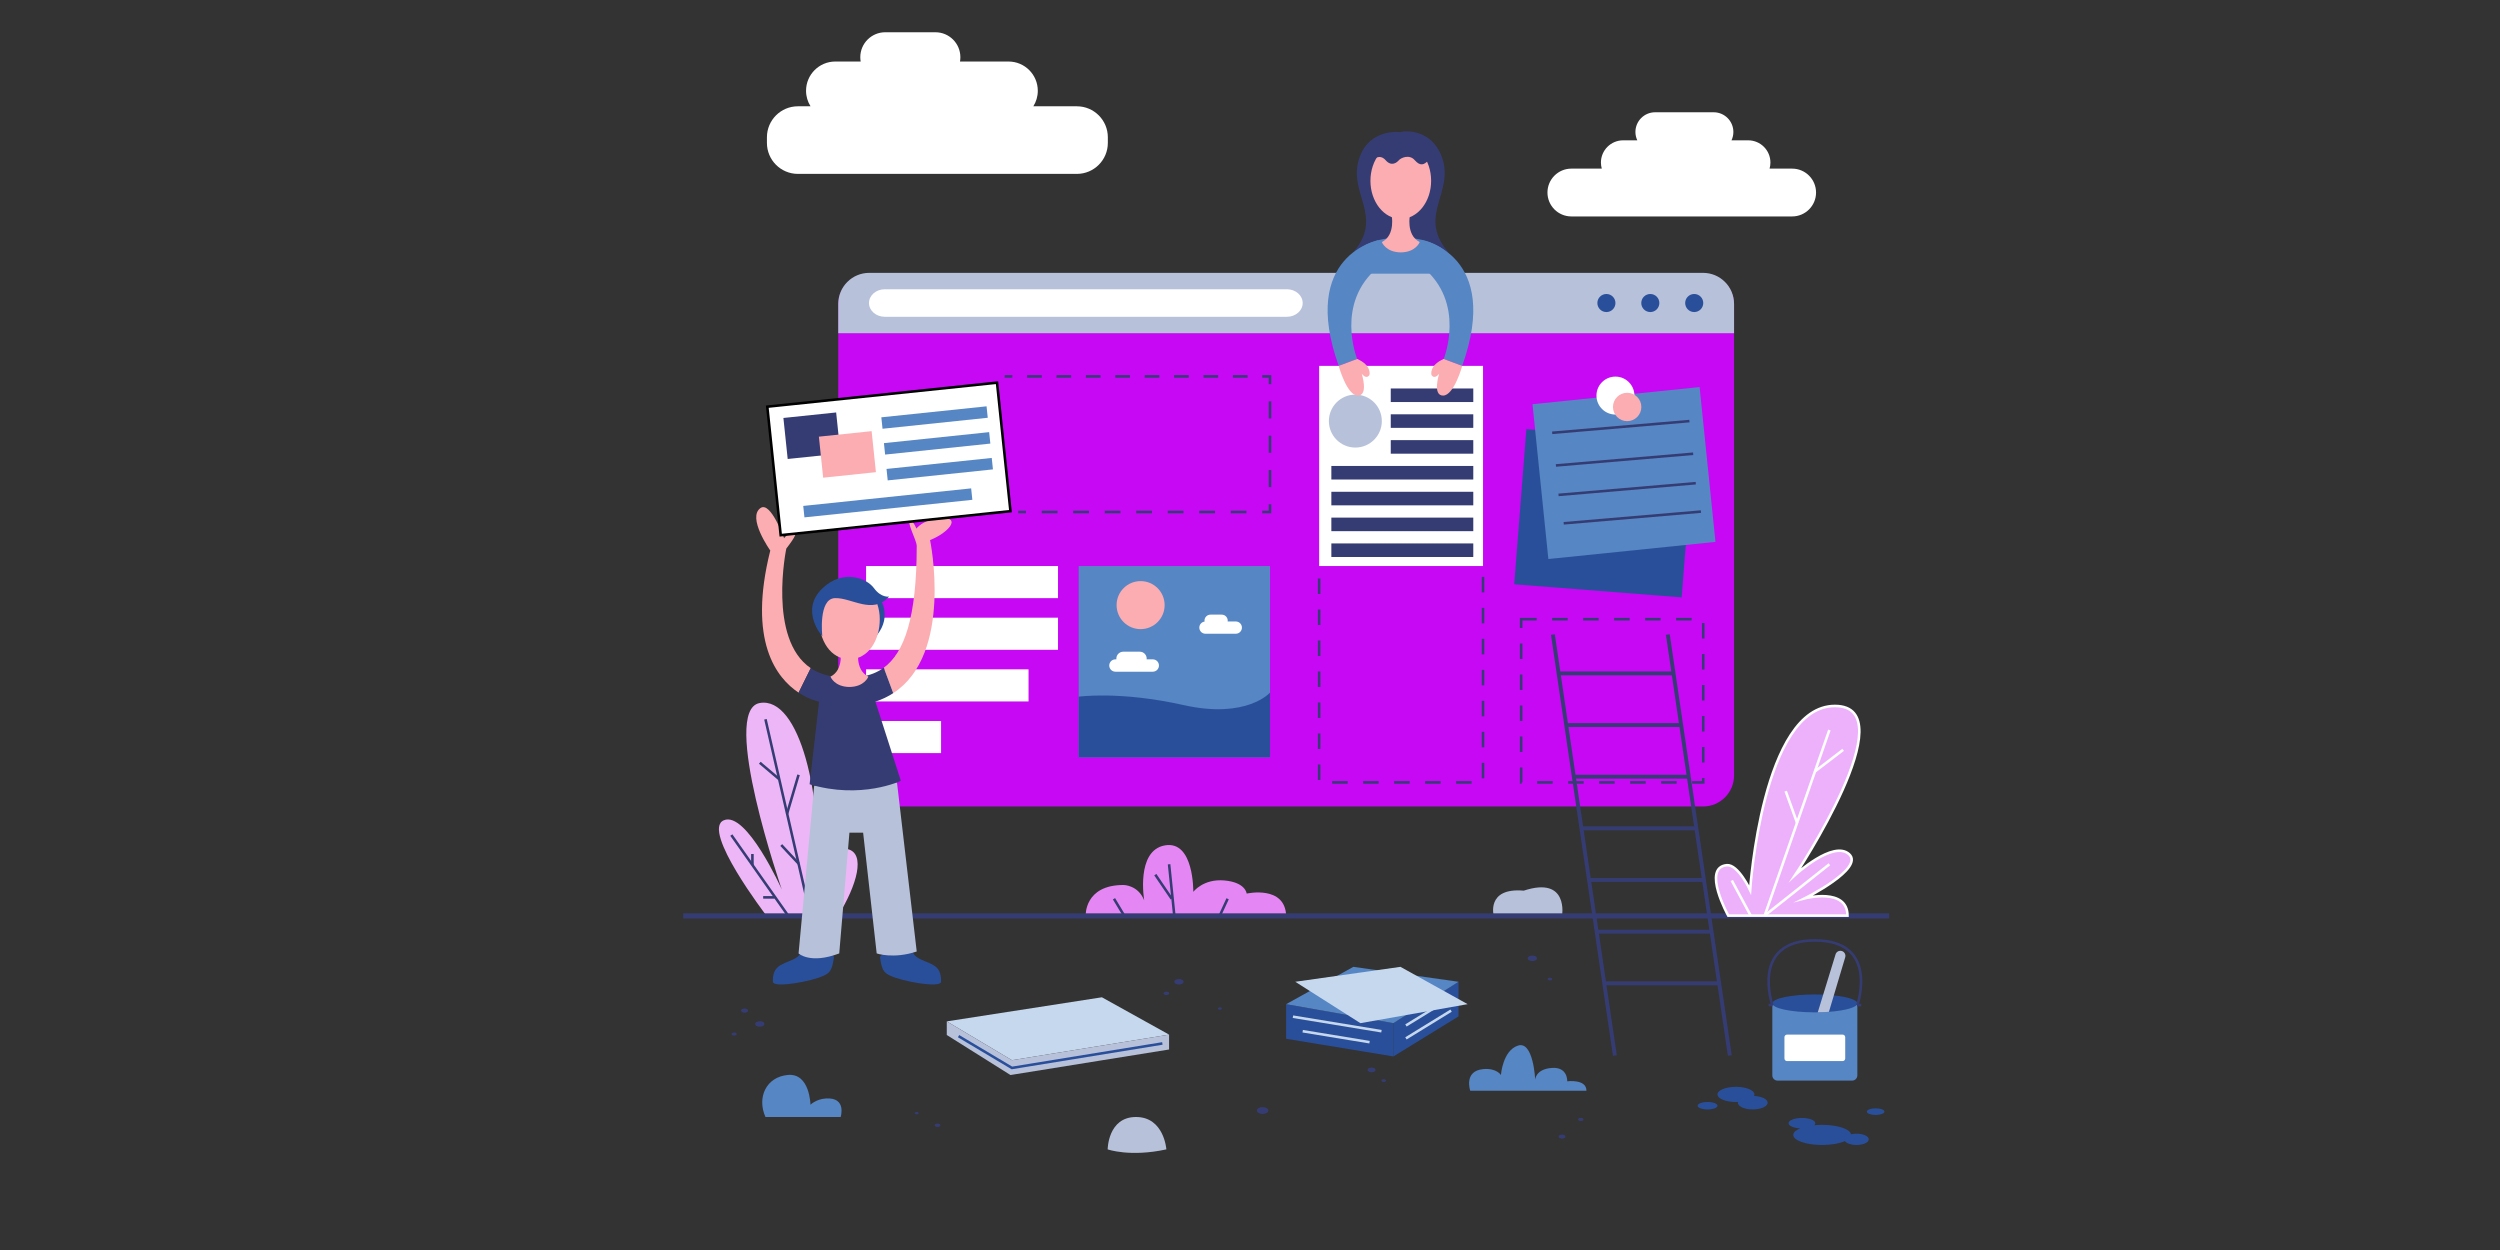 <?xml version="1.0" encoding="utf-8"?>
<!-- Generator: Adobe Illustrator 17.0.0, SVG Export Plug-In . SVG Version: 6.00 Build 0)  -->
<!DOCTYPE svg PUBLIC "-//W3C//DTD SVG 1.1//EN" "http://www.w3.org/Graphics/SVG/1.1/DTD/svg11.dtd">
<svg version="1.1" id="OBJECTS" xmlns="http://www.w3.org/2000/svg" xmlns:xlink="http://www.w3.org/1999/xlink" x="0px" y="0px"
	 width="968px" height="484px" viewBox="0 0 968 484" enable-background="new 0 0 968 484" xml:space="preserve">
<rect x="0" y="0" width="968" height="484" fill="#333333" stroke="none"/>
<path fill="#5686C4" d="M296.388,432.5H325.5c0,0,2.482-7.715-5.75-7.166c-3.778,0.252-5.935,2.416-5.935,2.416
	s-0.213-12.283-8.713-11.533S293.026,425,296.388,432.5z"/>
<path fill="#5686C4" d="M569.271,422.324c0,0-2.654-7.689,5.107-8.37c5.122-0.449,6.78,2.296,6.78,2.296s0.669-9.509,6.629-11.401
	c5.959-1.893,6.637,13.172,6.637,13.172s0.15-4.066,6.44-4.517c6.291-0.45,5.96,5.179,5.96,5.179s7.449-0.993,7.449,3.642
	L569.271,422.324L569.271,422.324z"/>
<g>
	<polygon fill="#2A4F9A" points="498,388.811 539.516,396.168 539.516,409.044 498,402.211 	"/>
	<line fill="none" stroke="#C6D8ED" stroke-miterlimit="10" x1="530.286" y1="403.531" x2="504.401" y2="399.287"/>
	<line fill="none" stroke="#C6D8ED" stroke-miterlimit="10" x1="534.901" y1="399.287" x2="500.625" y2="393.668"/>
	<polygon fill="#2A4F9A" points="539.516,396.168 564.741,380.14 564.741,393.54 539.516,409.044 	"/>
	<line fill="none" stroke="#C6D8ED" stroke-miterlimit="10" x1="560.929" y1="386.884" x2="544.38" y2="397.055"/>
	<line fill="none" stroke="#C6D8ED" stroke-miterlimit="10" x1="561.863" y1="391.309" x2="544.38" y2="402.055"/>
	<polygon fill="#5686C4" points="524.014,374.359 564.741,380.14 539.516,396.168 498,388.811 	"/>
	<polygon fill="#C6D8ED" points="542.259,374.359 501.53,380.14 526.757,396.168 568.272,388.811 	"/>
</g>
<path fill="#2A4F9A" d="M679.149,424.368c0.101-0.195,0.155-0.399,0.155-0.608c0-1.621-3.2-2.935-7.148-2.935
	c-3.946,0-7.148,1.314-7.148,2.935c0,1.62,3.201,2.934,7.148,2.934c0.275,0,0.546-0.007,0.811-0.02
	c-0.023,0.095-0.063,0.19-0.063,0.286c0,1.443,2.579,2.614,5.761,2.614c3.183,0,5.762-1.171,5.762-2.614
	C684.427,425.592,682.101,424.48,679.149,424.368z"/>
<ellipse fill="#2A4F9A" cx="661.168" cy="428.134" rx="3.841" ry="1.44"/>
<path fill="#2A4F9A" d="M718.833,438.963c-0.764,0-1.477,0.09-2.115,0.238c-0.36-2.037-5.215-3.653-11.167-3.653
	c-1.069,0-2.099,0.055-3.077,0.152c0.264-0.243,0.41-0.51,0.41-0.791c0-1.12-2.316-2.028-5.175-2.028s-5.175,0.908-5.175,2.028
	c0,1.03,1.973,1.873,4.518,2c-1.681,0.683-2.703,1.566-2.703,2.533c0,2.151,5.016,3.895,11.202,3.895
	c3.575,0,6.753-0.585,8.803-1.491c0.634,0.865,2.389,1.491,4.48,1.491c2.621,0,4.747-0.979,4.747-2.188
	C723.58,439.941,721.454,438.963,718.833,438.963z"/>
<ellipse fill="#2A4F9A" cx="726.248" cy="430.427" rx="3.414" ry="1.28"/>
<g>
	<path fill="#5686C4" d="M719.16,416.408c0,1.1-0.9,2-2,2h-28.916c-1.1,0-2-0.9-2-2v-26.569c0-1.1,0.9-2,2-2h28.916c1.1,0,2,0.9,2,2
		V416.408z"/>
	<path fill="#2A4F9A" d="M719.16,388.52c0,1.511-4.59,2.79-11,3.261c-1.37,0.109-2.82,0.17-4.32,0.189
		c-0.38,0.011-0.76,0.011-1.14,0.011c-9.09,0-16.46-1.551-16.46-3.461c0-1.909,7.37-3.46,16.46-3.46c1.109,0,2.189,0.021,3.24,0.07
		c1.449,0.06,2.829,0.16,4.119,0.3C715.46,385.99,719.16,387.17,719.16,388.52z"/>
	<path fill="#B7C1DA" d="M714.47,370.66l-4.41,14.77l-1.899,6.351c-1.37,0.109-2.82,0.17-4.32,0.189l2.101-6.84l4.779-15.58
		c0.3-1.03,1.391-1.62,2.431-1.319C714.18,368.54,714.769,369.63,714.47,370.66z"/>
	<g>
		<path fill="#FFFFFF" d="M714.471,409.853c0,0.55-0.45,1-1,1h-21.537c-0.55,0-1-0.45-1-1V401.6c0-0.55,0.45-1,1-1h21.537
			c0.55,0,1,0.45,1,1V409.853z"/>
	</g>
	<path fill="none" stroke="#353C73" stroke-miterlimit="10" d="M719.16,389.158c0,0,8.634-25.028-16.458-25.028
		s-16.458,25.028-16.458,25.028"/>
	<line fill="none" stroke="#353C73" stroke-miterlimit="10" x1="686.244" y1="389.158" x2="684.81" y2="389.158"/>
	<line fill="none" stroke="#353C73" stroke-miterlimit="10" x1="719.16" y1="389.158" x2="720.688" y2="389.158"/>
</g>
<path fill="#FFFFFF" d="M416.955,41.156h-16.849c1.09-1.741,1.731-3.793,1.731-6c0-6.259-5.074-11.333-11.333-11.333h-18.798
	c0.094-0.542,0.153-1.097,0.153-1.667c0-5.339-4.328-9.667-9.667-9.667H342.77c-5.338,0-9.667,4.328-9.667,9.667
	c0,0.569,0.059,1.124,0.153,1.667h-9.822c-6.259,0-11.333,5.074-11.333,11.333c0,2.206,0.641,4.258,1.731,6h-4.878
	c-6.627,0-12,5.373-12,12v2.177c0,6.627,5.373,12,12,12h108.001c6.627,0,12-5.373,12-12v-2.177
	C428.955,46.528,423.582,41.156,416.955,41.156z"/>
<path fill="#FFFFFF" d="M693.918,65.291h-8.743c0.212-0.748,0.333-1.535,0.333-2.351c0-4.754-3.854-8.607-8.607-8.607h-6.464
	c0.461-0.982,0.727-2.075,0.727-3.232c0-4.214-3.416-7.63-7.63-7.63h-22.67c-4.214,0-7.63,3.416-7.63,7.63
	c0,1.157,0.266,2.25,0.727,3.232h-5.475c-4.754,0-8.608,3.854-8.608,8.607c0,0.816,0.121,1.603,0.333,2.351h-11.779
	c-5.112,0-9.257,4.144-9.257,9.256s4.144,9.257,9.257,9.257h85.486c5.112,0,9.257-4.145,9.257-9.257
	C703.175,69.436,699.03,65.291,693.918,65.291z"/>
<g>
	<path fill="#C608F4" d="M671.426,300.264c0,6.627-5.373,12-12,12H336.574c-6.628,0-12-5.373-12-12V117.97c0-6.627,5.372-12,12-12
		h322.852c6.627,0,12,5.373,12,12V300.264z"/>
	<path fill="#B7C1DA" d="M324.574,129.014v-11.365c0-6.628,5.372-12,12-12h322.852c6.627,0,12,5.372,12,12v11.365H324.574z"/>
	<circle fill="#2A4F9A" cx="656" cy="117.331" r="3.5"/>
	<circle fill="#2A4F9A" cx="639" cy="117.331" r="3.5"/>
	<circle fill="#2A4F9A" cx="622" cy="117.331" r="3.5"/>
	<path fill="#FFFFFF" d="M504.401,117.331c0,2.946-2.739,5.333-6.118,5.333H342.592c-3.379,0-6.118-2.388-6.118-5.333l0,0
		c0-2.946,2.739-5.334,6.118-5.334h155.691C501.662,111.998,504.401,114.385,504.401,117.331L504.401,117.331z"/>
</g>
<g>
	<path fill="#E487F4" d="M420.375,354.644c0,0-0.668-11.977,14.666-11.977c0,0,5.666,0,8,5.988c0,0-3.332-19.321,8.001-21.321
		s11,18,11,18s3.833-5.165,12.083-4.416c8.25,0.749,8.583,5.082,8.583,5.082s14.917-3.38,15.292,8.644L420.375,354.644
		L420.375,354.644z"/>
	<line fill="#E487F4" stroke="#353C73" stroke-miterlimit="10" x1="452.667" y1="334.644" x2="454.708" y2="354.644"/>
	<line fill="#E487F4" stroke="#353C73" stroke-miterlimit="10" x1="447.333" y1="338.668" x2="453.688" y2="348.001"/>
	<line fill="#E487F4" stroke="#353C73" stroke-miterlimit="10" x1="475.333" y1="348.001" x2="472.333" y2="354.472"/>
	<line fill="#E487F4" stroke="#353C73" stroke-miterlimit="10" x1="431.333" y1="348.001" x2="435.333" y2="354.644"/>
</g>
<path fill="#B7C1DA" d="M578.403,354.761h26.417c0,0,2.776-15.687-14.82-9.903C575.25,343.578,578.403,354.761,578.403,354.761z"/>
<g>
	<path fill="#EDB7F7" d="M296.713,354.472c0,0-25.277-32.989-16.494-36.844c8.782-3.856,22.492,26.776,22.492,26.776
		S278.72,275,294.143,272.215c15.424-2.785,24.848,36.201,22.063,72.403c0,0,4.928-17.565,11.996-15.852
		c7.069,1.713,3.642,13.923-3.642,25.705h-27.847V354.472z"/>
	<line fill="#EDB7F7" stroke="#353C73" stroke-miterlimit="10" x1="296.388" y1="278.5" x2="313.815" y2="354.472"/>
	<line fill="#EDB7F7" stroke="#353C73" stroke-miterlimit="10" x1="283.167" y1="323.333" x2="305.222" y2="354.644"/>
	<line fill="#EDB7F7" stroke="#353C73" stroke-miterlimit="10" x1="304.764" y1="315.016" x2="309.204" y2="300.001"/>
	<line fill="#EDB7F7" stroke="#353C73" stroke-miterlimit="10" x1="294.194" y1="295.333" x2="301.709" y2="301.695"/>
	<line fill="#EDB7F7" stroke="#353C73" stroke-miterlimit="10" x1="309.204" y1="334.369" x2="302.5" y2="327.193"/>
	<line fill="#EDB7F7" stroke="#353C73" stroke-miterlimit="10" x1="291.333" y1="330.668" x2="291.333" y2="334.927"/>
</g>
<g>
	<rect x="335.343" y="219.168" fill="#FFFFFF" width="74.323" height="12.432"/>
	<rect x="335.343" y="239.168" fill="#FFFFFF" width="74.323" height="12.432"/>
	<rect x="335.343" y="259.168" fill="#FFFFFF" width="62.907" height="12.432"/>
	<rect x="335.343" y="279.168" fill="#FFFFFF" width="29.039" height="12.432"/>
</g>
<path fill="#2A4F9A" d="M340.647,231.6c0,0,4.93,6.818-1.064,14.28c-6.334,7.886-3.695-13.86-3.695-13.86L340.647,231.6z"/>
<line fill="none" stroke="#353C73" stroke-width="2" stroke-miterlimit="10" x1="731.454" y1="354.644" x2="264.546" y2="354.644"/>
<g>
	<path fill="#2A4F9A" d="M310.027,369.073c-1.117,2.188-4.777,3.114-6.124,3.78c-1.929,0.956-4.81,1.909-4.64,7.25
		c0.085,2.664,15.338-0.166,19.806-2.379c2.14-1.061,3.09-1.878,3.801-6.833C323.259,368.194,311.142,366.89,310.027,369.073z"/>
	<path fill="#2A4F9A" d="M353.611,369.073c1.117,2.188,4.777,3.114,6.124,3.78c1.929,0.956,4.81,1.909,4.64,7.25
		c-0.085,2.664-15.338-0.166-19.806-2.379c-2.14-1.061-3.09-1.878-3.801-6.833C340.379,368.194,352.497,366.89,353.611,369.073z"/>
	<path fill="#B7C1DA" d="M315.253,304.17l-6.05,64.998c0,0,4.5,4.25,15.75,0l3.943-46.75h5.307l5.25,46.75c0,0,6.5,2.25,15.5-0.75
		l-7.641-65.466L315.253,304.17z"/>
	<path fill="#FBADB1" d="M309.232,268.194c-8.534-5.625-19.788-19.903-10.98-55.026c0,0-9.152-12.879-3.714-16.5
		c3.881-2.583,9.055,11.703,9.055,11.703s3.243-3.7,4.005-3.048c0.988,0.845,0.738,2.095-3.145,7.095c0,0-7.279,34.975,9.469,46.29"
		/>
	<path fill="#FBADB1" d="M342.199,258.537c7.966-5.841,12.755-19.361,12.755-47.119c0-2.176-3.813-8.938-2.563-9.5
		c1.097-0.493,2.15,2.041,2.438,2.75c0,0,2.346-3.083,7.458-3.833c10.917-1.604,5.54,5.214-2.167,8.282
		c0,0,9.165,44.031-14.261,59.268"/>
	<path fill="#353C73" d="M313.922,258.708c2.502,1.691,5.542,2.854,9.222,3.293c7.394,0.882,13.892,0.322,19.055-3.464l3.66,9.848
		c-2.044,1.33-4.336,2.44-6.905,3.283l9.857,30.666c0,0-15.333,7.334-35.333,1.334l3.67-32c0,0-3.612-0.637-7.915-3.474
		L313.922,258.708z"/>
	<path fill="#FBADB1" d="M332.484,251.251c0,0-1.75,8,3.75,10.75c0,0-1.5,4-7.5,4h0.325c-6,0-7.5-4-7.5-4
		c5.5-2.75,3.75-10.75,3.75-10.75H332.484z"/>
	<path fill="#FBADB1" d="M340.647,239.751c0,8.146-4.413,15.499-11.751,15.499s-11.749-7.352-11.749-15.499s5.26-14.75,11.75-14.75
		C335.385,225.001,340.647,231.605,340.647,239.751z"/>
	<path fill="#2A4F9A" d="M318.406,246.39c0,0-1.653-14.525,4.847-14.79s14.584,6.568,21-0.598c0,0-3,0.598-5.833-3.25
		c-3.01-4.088-12.167-7.416-20,0.084C309.498,236.377,318.406,246.39,318.406,246.39z"/>
</g>
<g>
	
		<line fill="none" stroke="#353C73" stroke-width="1.5" stroke-miterlimit="10" x1="601.28" y1="245.693" x2="625.28" y2="408.693"/>
	
		<line fill="none" stroke="#353C73" stroke-width="1.5" stroke-miterlimit="10" x1="645.78" y1="245.693" x2="669.78" y2="408.693"/>
	
		<line fill="none" stroke="#353C73" stroke-width="1.5" stroke-miterlimit="10" x1="603.495" y1="260.735" x2="647.995" y2="260.735"/>
	
		<line fill="none" stroke="#353C73" stroke-width="1.5" stroke-miterlimit="10" x1="606.495" y1="280.735" x2="650.995" y2="280.735"/>
	
		<line fill="none" stroke="#353C73" stroke-width="1.5" stroke-miterlimit="10" x1="609.495" y1="300.735" x2="654.206" y2="300.735"/>
	
		<line fill="none" stroke="#353C73" stroke-width="1.5" stroke-miterlimit="10" x1="612.495" y1="320.735" x2="656.995" y2="320.735"/>
	
		<line fill="none" stroke="#353C73" stroke-width="1.5" stroke-miterlimit="10" x1="615.495" y1="340.735" x2="659.774" y2="340.735"/>
	
		<line fill="none" stroke="#353C73" stroke-width="1.5" stroke-miterlimit="10" x1="618.495" y1="360.735" x2="662.719" y2="360.735"/>
	
		<line fill="none" stroke="#353C73" stroke-width="1.5" stroke-miterlimit="10" x1="621.495" y1="380.735" x2="666.031" y2="380.735"/>
</g>
<polyline fill="none" stroke="#353C73" stroke-miterlimit="10" stroke-dasharray="6" points="574.229,223.366 574.229,302.952 
	510.772,302.952 510.772,223.366 "/>
<g>
	<rect x="510.772" y="141.668" fill="#FFFFFF" width="63.456" height="77.5"/>
	<circle fill="#B7C1DA" cx="524.792" cy="163.043" r="10.252"/>
	<rect x="515.5" y="180.418" fill="#353C73" width="54.956" height="5.25"/>
	<rect x="538.5" y="170.418" fill="#353C73" width="31.956" height="5.25"/>
	<rect x="538.5" y="160.418" fill="#353C73" width="31.956" height="5.25"/>
	<rect x="538.5" y="150.418" fill="#353C73" width="31.956" height="5.25"/>
	<rect x="515.5" y="190.418" fill="#353C73" width="54.956" height="5.25"/>
	<rect x="515.5" y="200.418" fill="#353C73" width="54.956" height="5.25"/>
	<rect x="515.5" y="210.418" fill="#353C73" width="54.956" height="5.25"/>
</g>
<g>
	<path fill="#353C73" d="M560.861,97.752c-12.403-14.25,2.557-23.05-2.597-37.035c-4.133-11.216-15.043-10.073-15.952-9.549
		c0,0-11.68-1.667-15.813,9.549c-5.153,13.984,9.807,22.785-2.597,37.035"/>
	<path fill="#5686C4" d="M520,105.97c0,0,1.766-13.968,22.383-13.968S565,105.97,565,105.97H520z"/>
	<path fill="#FBADB1" d="M545.97,82.983c0,0-1.75,8,3.75,10.75c0,0-1.5,4-7.5,4h0.325c-6,0-7.5-4-7.5-4
		c5.5-2.75,3.75-10.75,3.75-10.75H545.97z"/>
	<ellipse fill="#FBADB1" cx="542.383" cy="70.009" rx="11.75" ry="14.75"/>
	<path fill="#353C73" d="M541.084,54.001c-8.042,0-9.577,8-9.577,8s2.601-2.728,4.979,0c2.376,2.727,4.463,0.833,5.19,0
		c0.726-0.833,3.993-2.417,6.098,0c2.107,2.417,3.661,1.934,5.346,0C553.119,62.001,552.917,54.001,541.084,54.001z"/>
	<path fill="#5686C4" d="M533.756,92.994c0,0-30.755,5.674-15.422,48.674l7.177-2.691c0,0-8.844-21.645,8.245-35.642"/>
	<path fill="#5686C4" d="M550.75,92.994c0,0,30.755,5.674,15.422,48.674l-7.177-2.691c0,0,8.844-21.645-8.245-35.642"/>
	<path fill="#FBADB1" d="M518.334,141.668c0,0,3.166,11.5,7.416,11.5s1.5-8.5,1.5-8.5s1.75,2.5,3,0.5c0,0,1.021-3.633-4.739-6.191
		L518.334,141.668z"/>
	<path fill="#FBADB1" d="M566.172,141.668c0,0-3.166,11.5-7.416,11.5s-1.5-8.5-1.5-8.5s-1.75,2.5-3,0.5c0,0-1.021-3.633,4.739-6.191
		L566.172,141.668z"/>
</g>
<g>
	<g>
		<line fill="none" stroke="#353C73" stroke-miterlimit="10" x1="394.25" y1="198.25" x2="397.25" y2="198.25"/>
		
			<line fill="none" stroke="#353C73" stroke-miterlimit="10" stroke-dasharray="6.1,6.1" x1="403.35" y1="198.25" x2="485.7" y2="198.25"/>
		<polyline fill="none" stroke="#353C73" stroke-miterlimit="10" points="488.75,198.25 491.75,198.25 491.75,195.25 		"/>
		
			<line fill="none" stroke="#353C73" stroke-miterlimit="10" stroke-dasharray="6.643,6.643" x1="491.75" y1="188.607" x2="491.75" y2="152.071"/>
		<polyline fill="none" stroke="#353C73" stroke-miterlimit="10" points="491.75,148.75 491.75,145.75 488.75,145.75 		"/>
		
			<line fill="none" stroke="#353C73" stroke-miterlimit="10" stroke-dasharray="5.691,5.691" x1="483.059" y1="145.75" x2="394.846" y2="145.75"/>
		<line fill="none" stroke="#353C73" stroke-miterlimit="10" x1="392" y1="145.75" x2="389" y2="145.75"/>
	</g>
</g>
<g>
	
		<rect x="299.542" y="152.954" transform="matrix(-0.995 0.104 -0.104 -0.995 705.199 318.957)" fill="#FFFFFF" stroke="#000000" stroke-miterlimit="10" width="89.404" height="49.999"/>
	
		<rect x="311.147" y="192.751" transform="matrix(-0.995 0.104 -0.104 -0.995 706.13 352.957)" fill="#5686C4" width="65.342" height="4.454"/>
	
		<rect x="343.473" y="179.702" transform="matrix(-0.995 0.104 -0.104 -0.995 744.909 324.829)" fill="#5686C4" width="40.945" height="4.454"/>
	
		<rect x="342.473" y="169.702" transform="matrix(-0.995 0.104 -0.104 -0.995 741.87 304.989)" fill="#5686C4" width="40.945" height="4.454"/>
	
		<rect x="341.473" y="159.703" transform="matrix(-0.995 0.104 -0.104 -0.995 738.831 285.149)" fill="#5686C4" width="40.945" height="4.454"/>
	
		<rect x="304.177" y="160.968" transform="matrix(-0.995 0.104 -0.104 -0.995 644.814 304.112)" fill="#353C73" width="20.527" height="15.962"/>
	
		<rect x="317.915" y="168.218" transform="matrix(-0.995 0.104 -0.104 -0.995 672.974 317.137)" fill="#FBADB1" width="20.528" height="15.963"/>
</g>
<g>
	
		<rect x="588.512" y="168.8" transform="matrix(-0.997 -0.078 0.078 -0.997 1224.726 445.505)" fill="#2A4F9A" width="65.037" height="60.253"/>
	
		<rect x="596.484" y="152.756" transform="matrix(-0.995 0.102 -0.102 -0.995 1273.315 300.972)" fill="#5686C4" width="65.033" height="60.25"/>
	<circle fill="#FFFFFF" cx="625.5" cy="153.168" r="7.35"/>
	<circle fill="#FBADB1" cx="630.035" cy="157.58" r="5.495"/>
	<line fill="none" stroke="#353C73" stroke-miterlimit="10" x1="601" y1="167.58" x2="654.146" y2="163.043"/>
	<line fill="none" stroke="#353C73" stroke-miterlimit="10" x1="602.444" y1="180.227" x2="655.591" y2="175.69"/>
	<line fill="none" stroke="#353C73" stroke-miterlimit="10" x1="603.462" y1="191.623" x2="656.608" y2="187.086"/>
	<line fill="none" stroke="#353C73" stroke-miterlimit="10" x1="605.462" y1="202.623" x2="658.608" y2="198.086"/>
</g>
<rect x="589" y="239.751" fill="none" stroke="#353C73" stroke-miterlimit="10" stroke-dasharray="6" width="70.5" height="63.201"/>
<g>
	<rect x="417.666" y="219.168" fill="#5686C4" width="74.084" height="74.084"/>
	<circle fill="#FBADB1" cx="441.645" cy="234.303" r="9.301"/>
	<path fill="#FFFFFF" d="M446.355,255.295h-2.383c0.01-0.094,0.028-0.186,0.028-0.282c0-1.479-1.199-2.678-2.678-2.678h-6.395
		c-1.479,0-2.678,1.199-2.678,2.678c0,0.097,0.019,0.189,0.028,0.282h-0.383c-1.323,0-2.395,1.072-2.395,2.395
		c0,1.322,1.072,2.395,2.395,2.395h14.46c1.323,0,2.395-1.072,2.395-2.395C448.75,256.367,447.678,255.295,446.355,255.295z"/>
	<path fill="#FFFFFF" d="M478.5,240.634h-3.158c0.015-0.107,0.033-0.213,0.033-0.324c0-1.284-1.04-2.324-2.324-2.324h-4.352
		c-1.284,0-2.324,1.04-2.324,2.324c0,0.123,0.018,0.241,0.036,0.358c-1.149,0.166-2.036,1.146-2.036,2.341
		c0,1.311,1.063,2.375,2.375,2.375h11.75c1.311,0,2.375-1.064,2.375-2.375C480.875,241.697,479.811,240.634,478.5,240.634z"/>
	<path fill="#2A4F9A" d="M417.666,269.75c0,0,16.084-2.25,40.584,3.25s33.5-4.826,33.5-4.826v25.078h-74.084L417.666,269.75
		L417.666,269.75z"/>
</g>
<g>
	<g>
		<path fill="#EDB1FC" stroke="#FFFFFF" stroke-miterlimit="10" d="M669.175,354.535c0,0-10.298-18.618-0.57-19.533
			c4.369-0.412,9.043,9.614,9.043,9.614s4.73-71.264,32.81-71.264s-15.26,65.312-15.26,65.312s14.648-13.428,20.754-7.935
			c6.104,5.493-17.092,17.091-17.092,17.091s16.482-4.272,16.482,6.715H669.175z"/>
		<line fill="#EDB1FC" stroke="#FFFFFF" stroke-miterlimit="10" x1="708.333" y1="282.668" x2="683.32" y2="354.472"/>
		<line fill="#EDB1FC" stroke="#FFFFFF" stroke-miterlimit="10" x1="691.416" y1="306.334" x2="695.826" y2="318.57"/>
		<line fill="#EDB1FC" stroke="#FFFFFF" stroke-miterlimit="10" x1="670.535" y1="340.918" x2="677.833" y2="354.472"/>
		<line fill="#EDB1FC" stroke="#FFFFFF" stroke-miterlimit="10" x1="708.333" y1="334.644" x2="683.32" y2="354.472"/>
	</g>
	<line fill="#EDB1FC" stroke="#FFFFFF" stroke-miterlimit="10" x1="702.749" y1="298.696" x2="713.667" y2="290.334"/>
</g>
<line fill="none" stroke="#353C73" stroke-miterlimit="10" x1="295.5" y1="347.462" x2="299.964" y2="347.462"/>
<g>
	<polygon fill="#C6D8ED" points="426.653,386.148 366.592,395.477 391.818,410.505 452.667,400.601 	"/>
	<polygon fill="#B7C1DA" points="366.592,395.477 366.592,400.75 391.25,416.25 452.667,406.363 452.667,400.601 391.818,410.505 	
		"/>
	<polyline fill="none" stroke="#2A4F9A" stroke-miterlimit="10" points="371.157,401.196 391.818,413.505 450.068,404.023 	"/>
</g>
<path fill="#B7C1DA" d="M428.887,445.039c0,0,8.677,3.08,22.732,0c0,0-0.861-12.539-11.76-12.539
	C428.958,432.5,428.887,445.039,428.887,445.039z"/>
<g>
	<ellipse fill="#353C73" cx="354.953" cy="431" rx="0.775" ry="0.457"/>
	<ellipse fill="#353C73" cx="363.024" cy="435.7" rx="1.105" ry="0.651"/>
</g>
<g>
	<ellipse fill="#353C73" cx="288.315" cy="391.309" rx="1.352" ry="0.798"/>
	<ellipse fill="#353C73" cx="284.259" cy="400.379" rx="0.987" ry="0.582"/>
	<ellipse fill="#353C73" cx="294.195" cy="396.477" rx="1.783" ry="1.053"/>
</g>
<ellipse fill="#353C73" cx="488.883" cy="430" rx="2.229" ry="1.316"/>
<g>
	<ellipse fill="#353C73" cx="472.333" cy="390.511" rx="0.775" ry="0.457"/>
	<ellipse fill="#353C73" cx="456.491" cy="380.141" rx="1.783" ry="1.053"/>
	<ellipse fill="#353C73" cx="451.618" cy="384.621" rx="1.09" ry="0.643"/>
</g>
<g>
	<ellipse fill="#353C73" cx="604.82" cy="440.096" rx="1.316" ry="0.777"/>
	<ellipse fill="#353C73" cx="612.086" cy="433.438" rx="1.027" ry="0.606"/>
</g>
<g>
	<ellipse fill="#353C73" cx="531.08" cy="414.267" rx="1.523" ry="0.899"/>
	<ellipse fill="#353C73" cx="535.783" cy="418.408" rx="0.882" ry="0.521"/>
</g>
<g>
	<ellipse fill="#353C73" cx="593.336" cy="371.058" rx="1.783" ry="1.053"/>
	<ellipse fill="#353C73" cx="600.118" cy="379.088" rx="0.882" ry="0.521"/>
</g>
</svg>
